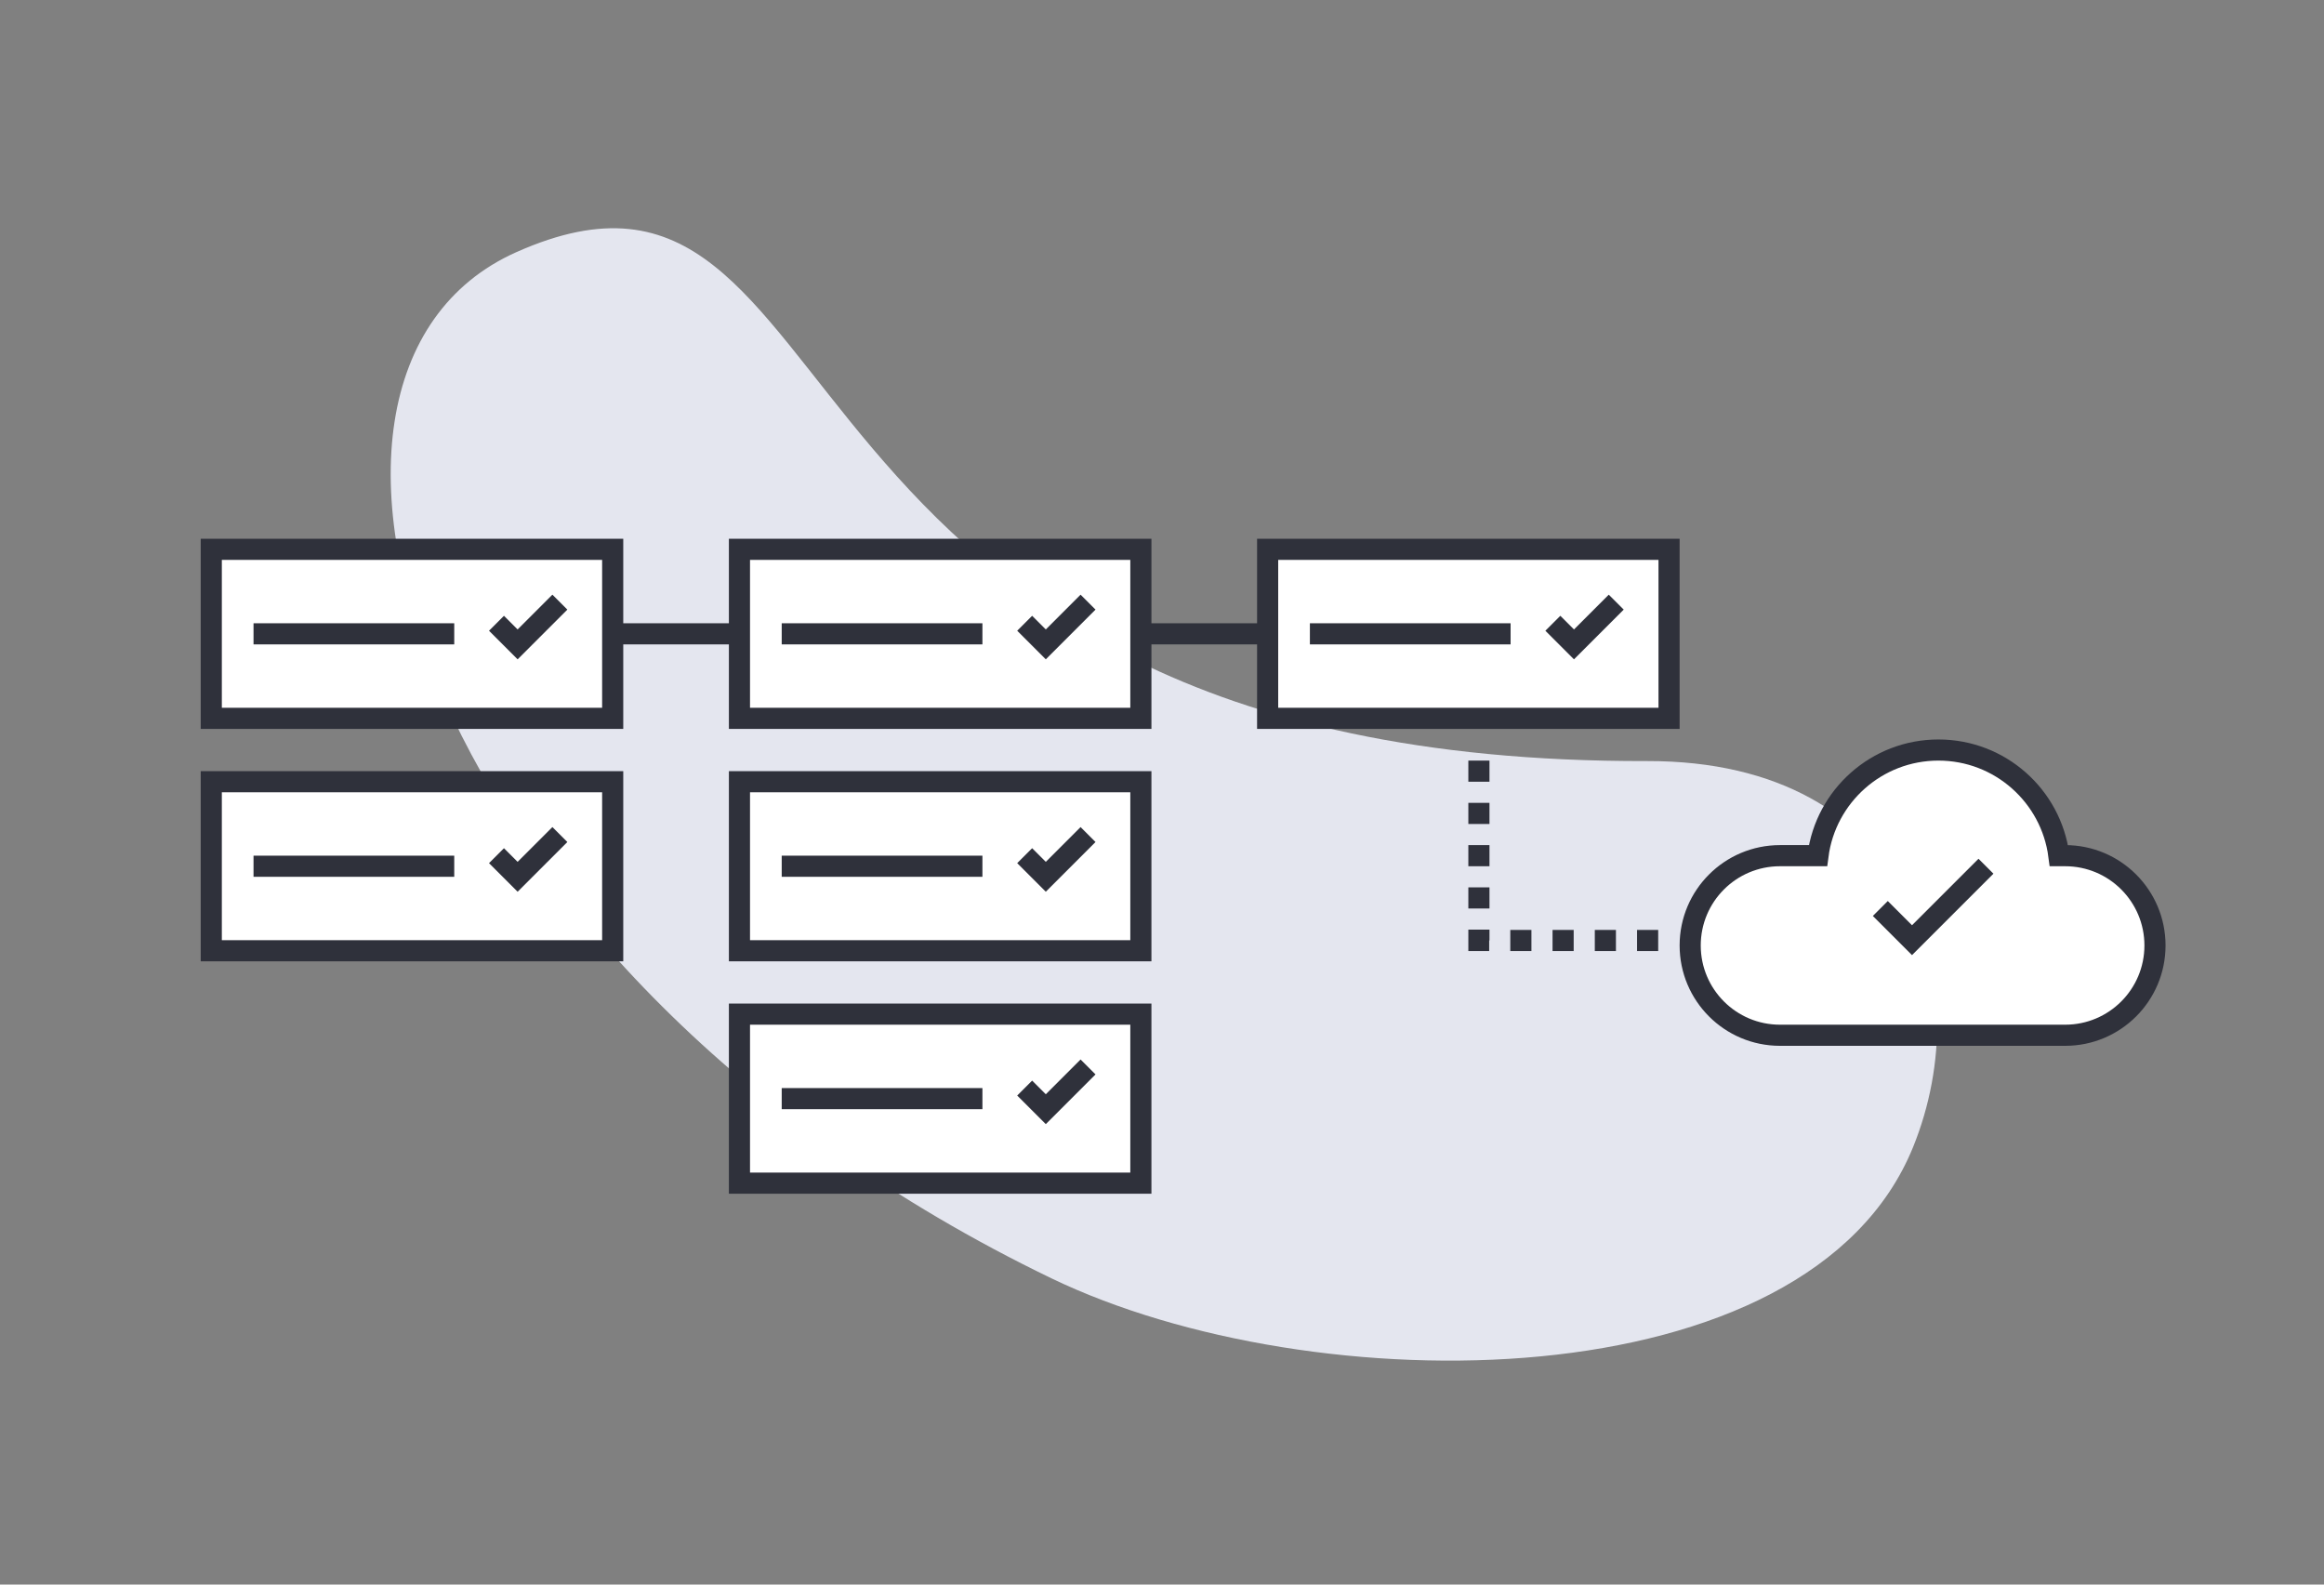 <?xml version="1.0" encoding="UTF-8" standalone="no"?>
<svg width="220px" height="150px" viewBox="0 0 220 150" version="1.1" xmlns="http://www.w3.org/2000/svg" xmlns:xlink="http://www.w3.org/1999/xlink">
    <rect x="0" y="0" width="220" height="150" fill="#808080" stroke="none"/>
    <!-- Generator: Sketch 50.2 (55047) - http://www.bohemiancoding.com/sketch -->
    <title>docs-use-cases</title>
    <desc>Created with Sketch.</desc>
    <defs></defs>
    <g id="docs-use-cases" stroke="none" stroke-width="1" fill="none" fill-rule="evenodd">
        <path d="M72.225,39.793 C49.548,55.229 26.061,95.909 42.187,116.642 C52.51,129.914 73.901,134.937 86.43,113.109 C129.324,38.38 177.846,80.853 181.67,44.502 C184.663,16.052 127.141,2.411 72.225,39.793 Z" id="Fill-15-Copy-4" fill="#E4E6EF" transform="translate(109.319, 72.518) rotate(240) translate(-109.319, -72.518) "></path>
        <rect id="Rectangle-42" stroke="#2F313B" stroke-width="2" fill="#FFFFFF" x="20" y="52" width="38" height="16"></rect>
        <rect id="Rectangle-45" fill="#2F313B" x="24" y="59" width="19" height="2"></rect>
        <rect id="Rectangle-45-Copy-7" fill="#2F313B" x="58" y="59" width="89" height="2"></rect>
        <polyline id="Path-117" stroke="#2F313B" stroke-width="2" points="47 59 49 61 53 57"></polyline>
        <rect id="Rectangle-42-Copy" stroke="#2F313B" stroke-width="2" fill="#FFFFFF" x="70" y="52" width="38" height="16"></rect>
        <rect id="Rectangle-45-Copy" fill="#2F313B" x="74" y="59" width="19" height="2"></rect>
        <polyline id="Path-117-Copy" stroke="#2F313B" stroke-width="2" points="97 59 99 61 103 57"></polyline>
        <rect id="Rectangle-42-Copy-2" stroke="#2F313B" stroke-width="2" fill="#FFFFFF" x="70" y="74" width="38" height="16"></rect>
        <rect id="Rectangle-45-Copy-2" fill="#2F313B" x="74" y="81" width="19" height="2"></rect>
        <polyline id="Path-117-Copy-2" stroke="#2F313B" stroke-width="2" points="97 81 99 83 103 79"></polyline>
        <rect id="Rectangle-42-Copy-6" stroke="#2F313B" stroke-width="2" fill="#FFFFFF" x="70" y="96" width="38" height="16"></rect>
        <rect id="Rectangle-45-Copy-6" fill="#2F313B" x="74" y="103" width="19" height="2"></rect>
        <polyline id="Path-117-Copy-6" stroke="#2F313B" stroke-width="2" points="97 103 99 105 103 101"></polyline>
        <rect id="Rectangle-42-Copy-4" stroke="#2F313B" stroke-width="2" fill="#FFFFFF" x="120" y="52" width="38" height="16"></rect>
        <rect id="Rectangle-45-Copy-4" fill="#2F313B" x="124" y="59" width="19" height="2"></rect>
        <polyline id="Path-117-Copy-4" stroke="#2F313B" stroke-width="2" points="147 59 149 61 153 57"></polyline>
        <rect id="Rectangle-42-Copy-3" stroke="#2F313B" stroke-width="2" fill="#FFFFFF" x="20" y="74" width="38" height="16"></rect>
        <rect id="Rectangle-45-Copy-3" fill="#2F313B" x="24" y="81" width="19" height="2"></rect>
        <polyline id="Path-117-Copy-3" stroke="#2F313B" stroke-width="2" points="47 81 49 83 53 79"></polyline>
        <path d="M172.097,81 C172.832,75.357 177.657,71 183.5,71 C189.343,71 194.168,75.357 194.903,81 L195.5,81 C200.194,81 204,84.806 204,89.5 C204,94.194 200.194,98 195.5,98 L168.5,98 C163.806,98 160,94.194 160,89.5 C160,84.806 163.806,81 168.5,81 L172.097,81 Z" id="Combined-Shape" stroke="#2F313B" stroke-width="2" fill="#FFFFFF"></path>
        <path d="M140,72 L140,89.029 L158,89.029" id="Path-118" stroke="#2F313B" stroke-width="2" stroke-dasharray="2,2"></path>
        <polyline id="Path-117-Copy-5" stroke="#2F313B" stroke-width="2" points="178 86 181 89 188 82"></polyline>
    </g>
</svg>